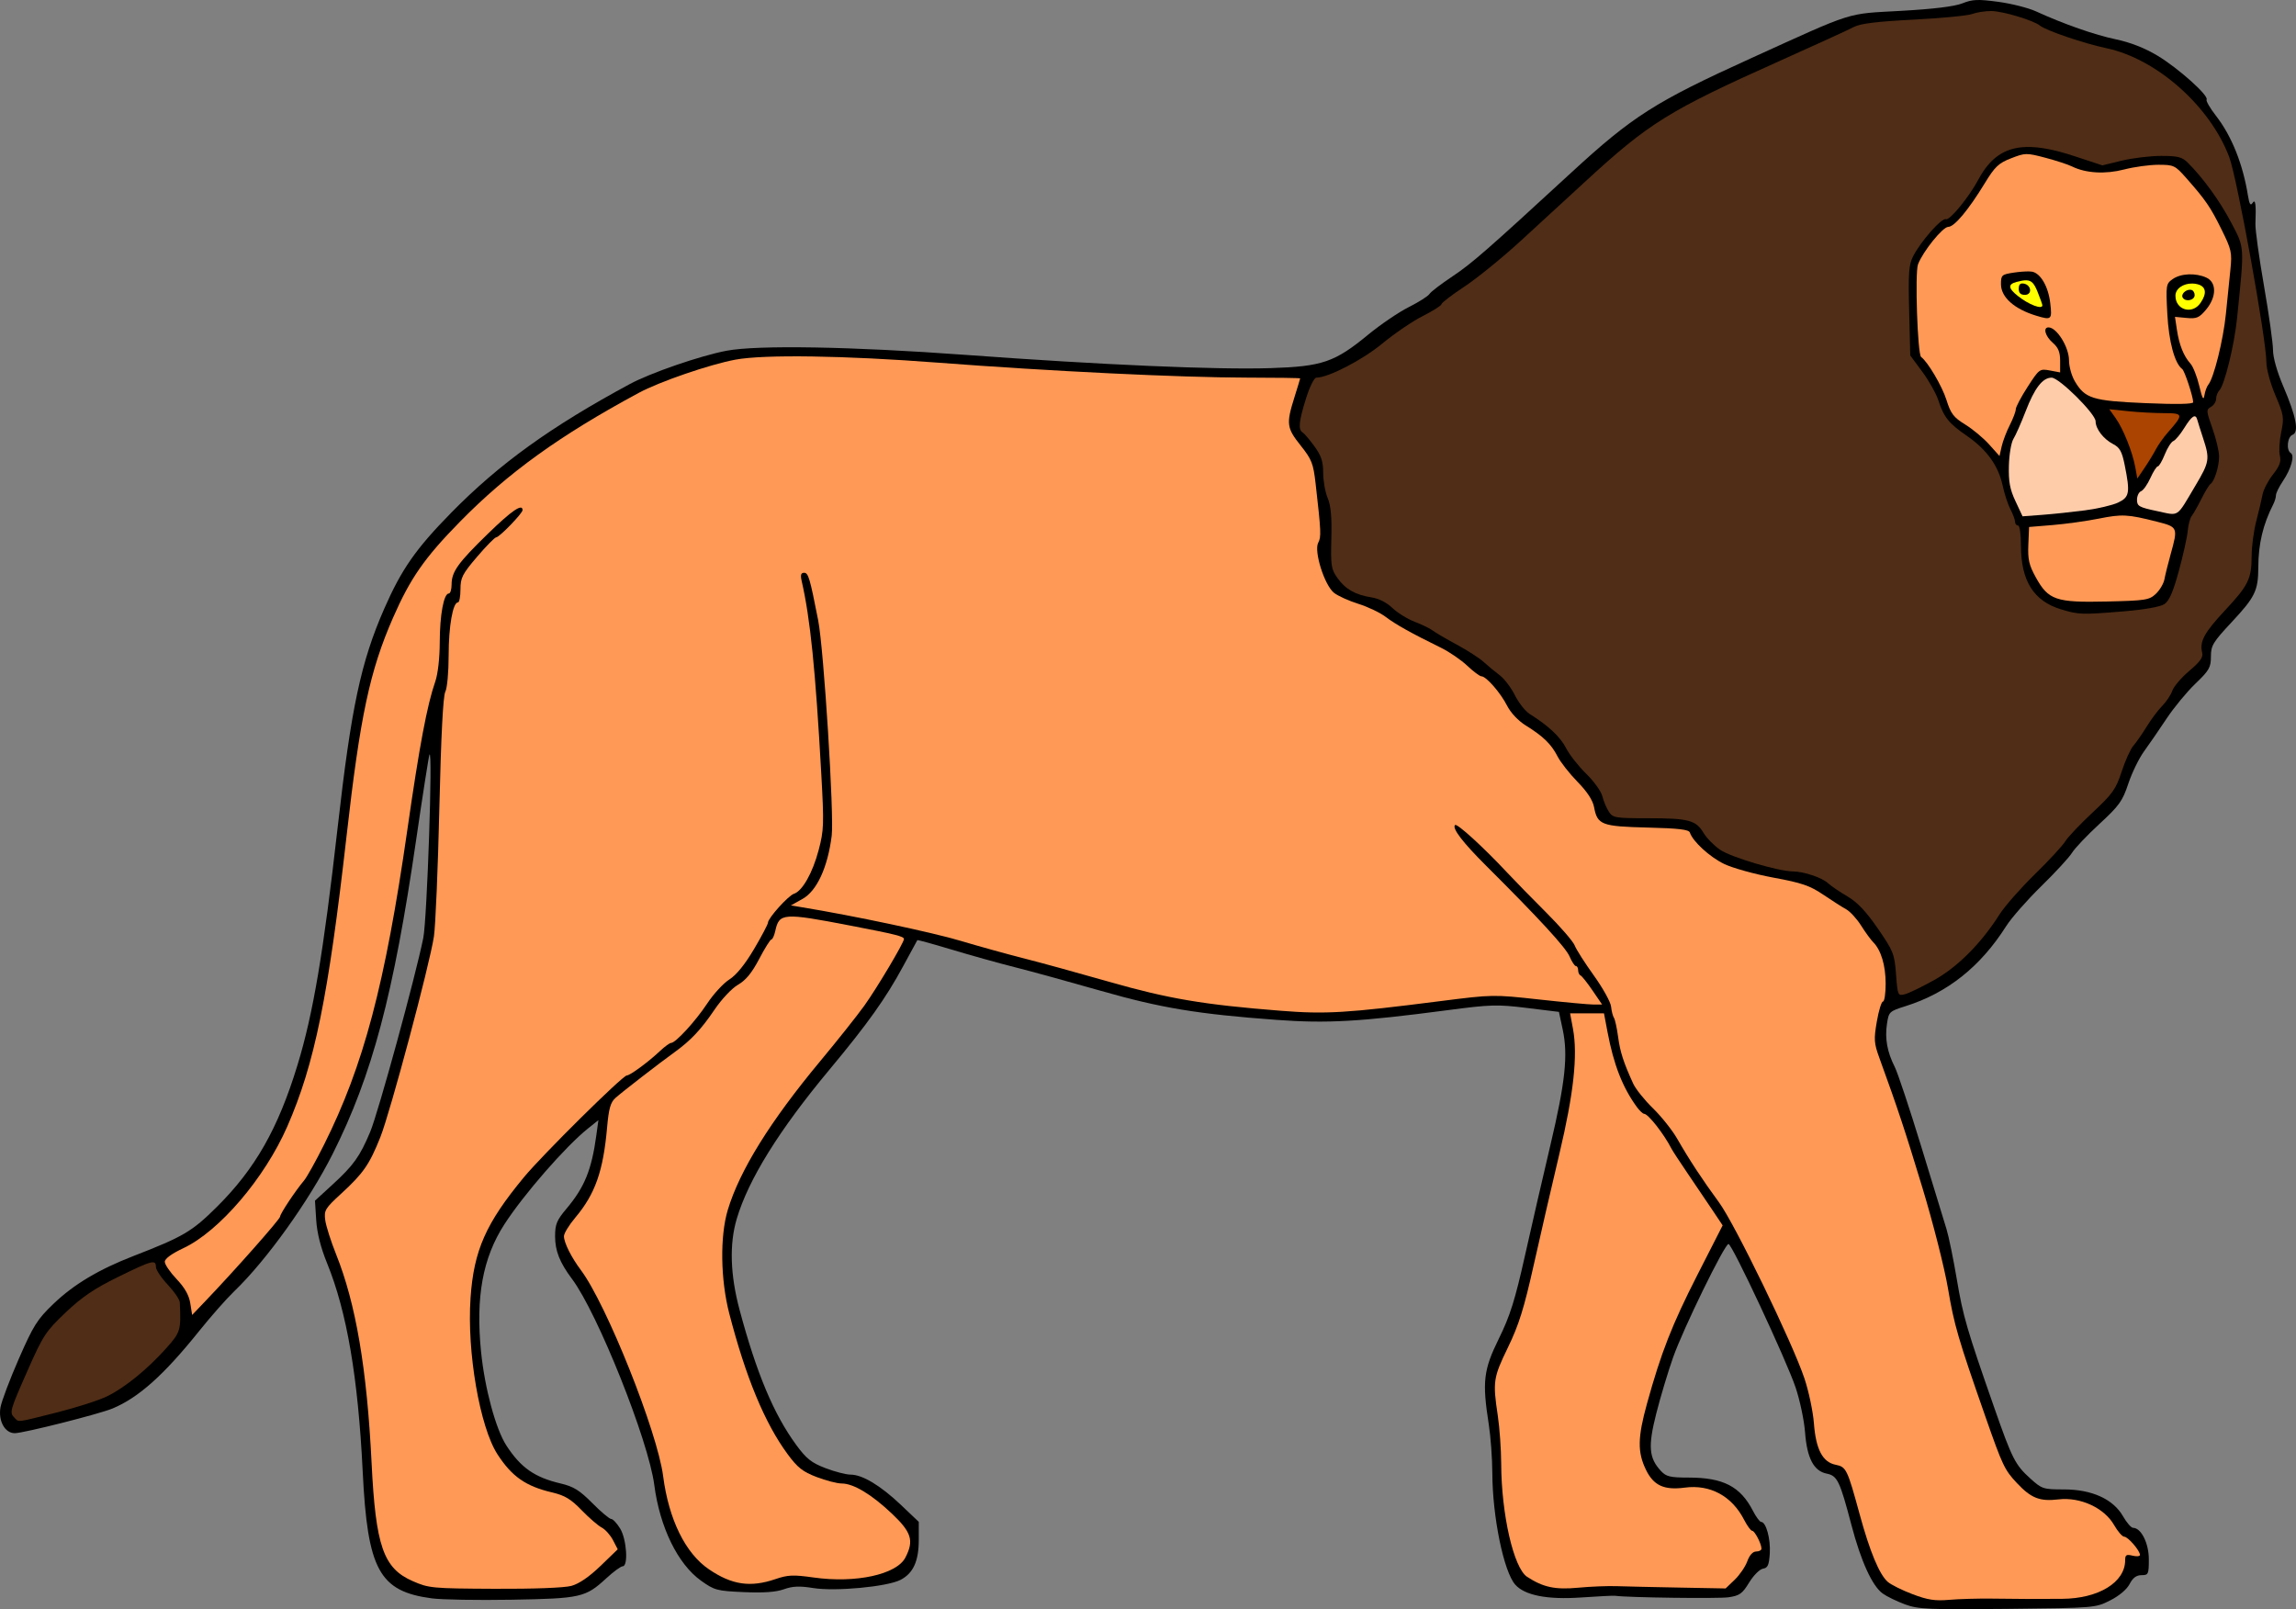 <?xml version="1.0" encoding="UTF-8" standalone="no"?>
<!-- Created with Inkscape (http://www.inkscape.org/) -->

<svg
   version="1.1"
   id="svg1"
   width="776.502"
   height="544.24"
   viewBox="0 0 776.502 544.24"
   sodipodi:docname="lav2b.svg"
   inkscape:version="1.3 (0e150ed6c4, 2023-07-21)"
   xmlns:inkscape="http://www.inkscape.org/namespaces/inkscape"
   xmlns:sodipodi="http://sodipodi.sourceforge.net/DTD/sodipodi-0.dtd"
   xmlns="http://www.w3.org/2000/svg"
   xmlns:svg="http://www.w3.org/2000/svg">
  <rect x="0" y="0" width="776.502" height="544.24" fill="#808080" stroke="none"/>
  <defs
     id="defs1" />
  <sodipodi:namedview
     id="namedview1"
     pagecolor="#ffffff"
     bordercolor="#000000"
     borderopacity="0.25"
     inkscape:showpageshadow="2"
     inkscape:pageopacity="0.0"
     inkscape:pagecheckerboard="0"
     inkscape:deskcolor="#d1d1d1"
     showgrid="false"
     inkscape:zoom="0.81831753"
     inkscape:cx="607.95471"
     inkscape:cy="186.35798"
     inkscape:window-width="1920"
     inkscape:window-height="1011"
     inkscape:window-x="0"
     inkscape:window-y="0"
     inkscape:window-maximized="1"
     inkscape:current-layer="layer2" />
  <g
     inkscape:groupmode="layer"
     id="layer2"
     inkscape:label="Layer 1">
    <path
       style="fill:#000000"
       d="m 672.5,560.865 c -2.75,-1.016 -6.125,-2.66 -7.5,-3.653 -3.545,-2.559 -7.339,-10.864 -10.57,-23.137 -3.944,-14.984 -4.767,-16.693 -8.387,-17.417 -4.37,-0.874 -6.646,-5.23 -7.309,-13.988 -0.302,-3.997 -1.732,-10.79 -3.177,-15.095 C 632.461,478.353 614.064,439 612.849,439 c -1.324,0 -15.303,28.613 -18.748,38.374 -1.716,4.862 -4.278,13.405 -5.693,18.983 -2.82,11.117 -2.496,15.024 1.607,19.428 1.766,1.896 3.115,2.214 9.375,2.214 11.681,0 17.481,3.004 21.722,11.25 1.061,2.062 2.315,3.75 2.787,3.75 1.644,0 3.22,5.741 2.912,10.604 -0.254,3.997 -0.678,4.953 -2.311,5.207 -1.1,0.171 -3.199,2.275 -4.665,4.676 -2.317,3.794 -3.232,4.448 -7,4.998 -3.463,0.506 -34.283,0.097 -38.335,-0.508 -0.55,-0.082 -5.756,0.178 -11.568,0.578 -11.365,0.782 -18.99,-0.71 -22.21,-4.346 -3.89,-4.392 -7.692,-22.894 -7.749,-37.709 -0.019,-4.95 -0.561,-12.375 -1.205,-16.5 -2.26,-14.481 -1.799,-18.394 3.416,-29 3.795,-7.717 5.448,-12.972 8.81,-28 2.276,-10.175 6.142,-26.963 8.59,-37.308 5.067,-21.412 6.045,-30.539 4.197,-39.192 l -1.281,-6 -10.891,-1.336 c -10,-1.226 -12.207,-1.162 -27,0.787 -29.398,3.873 -40.576,4.505 -57.575,3.255 -26.74,-1.966 -39.133,-4.016 -59.506,-9.845 C 390.063,350.367 377,346.781 371.5,345.392 c -5.5,-1.388 -15.133,-4.074 -21.407,-5.968 -6.274,-1.894 -11.488,-3.326 -11.585,-3.184 -0.098,0.143 -2.243,4.084 -4.767,8.759 -5.895,10.918 -11.991,19.478 -24.965,35.051 -17.029,20.442 -27.394,37.124 -31.344,50.449 -2.527,8.524 -2.206,18.924 0.948,30.72 5.746,21.489 11.587,35.405 19.226,45.804 3.38,4.601 5.118,5.976 9.839,7.782 3.154,1.207 6.973,2.194 8.488,2.194 3.994,0 10.122,3.684 17.025,10.236 L 339,532.972 v 6.064 c 0,7.236 -1.865,11.326 -6.181,13.558 -4.506,2.33 -22.03,3.97 -29.524,2.764 -4.632,-0.746 -6.946,-0.649 -9.918,0.415 -2.68,0.96 -6.86,1.257 -13.539,0.964 -9.11,-0.4 -9.939,-0.622 -14.5,-3.884 C 257.492,547.241 251.412,534.782 249.55,520.5 247.59,505.466 230.391,462.395 221.73,450.83 217.559,445.261 216,441.325 216,436.364 c 0,-4.035 0.569,-5.41 3.847,-9.3 6.106,-7.246 8.495,-13.105 10.092,-24.76 l 0.712,-5.196 -3.575,2.865 c -7.566,6.063 -21.683,22.257 -28.218,32.368 -7.335,11.349 -9.754,24.588 -7.887,43.158 1.242,12.344 4.977,26.148 8.573,31.679 4.861,7.478 9.54,10.749 18.337,12.817 4.365,1.026 6.385,2.278 10.706,6.634 2.929,2.953 5.803,5.369 6.385,5.369 0.582,0 1.95,1.462 3.04,3.25 2.195,3.6 2.806,12.75 0.851,12.75 -0.626,0 -3.128,1.834 -5.56,4.076 -7.012,6.463 -8.615,6.826 -31.955,7.236 -11.466,0.201 -23.637,-0.007 -27.047,-0.462 C 156.521,556.477 152.569,549.228 150.937,516 c -1.567,-31.898 -5.36,-54.095 -12.047,-70.5 -2.156,-5.289 -3.402,-10.227 -3.678,-14.573 l -0.417,-6.573 5.913,-5.427 c 7.158,-6.569 9.253,-9.498 12.76,-17.841 2.723,-6.478 15.363,-52.649 17.956,-65.586 1.291,-6.445 3.253,-64.562 2.093,-62 -0.249,0.55 -2.289,13.6 -4.533,29 -7.61,52.224 -14.853,79.472 -28.164,105.957 -8.02,15.958 -22.404,36.036 -33.343,46.543 -2.577,2.475 -7.934,8.55 -11.904,13.5 -11.895,14.83 -20.417,22.448 -29.228,26.13 -4.517,1.887 -30.043,8.337 -33.071,8.356 -3.335,0.021 -5.643,-4.142 -4.841,-8.732 0.361,-2.065 3.152,-9.46 6.203,-16.433 4.929,-11.266 6.234,-13.336 11.706,-18.574 6.907,-6.611 15.313,-11.632 27.159,-16.222 16.739,-6.486 19.706,-8.233 28.061,-16.525 13.027,-12.928 20.744,-26.491 27.313,-48 5.311,-17.39 8.767,-37.849 13.601,-80.5 4.591,-40.511 7.855,-55.838 15.712,-73.792 5.862,-13.394 10.685,-20.31 22.685,-32.531 16.251,-16.55 33.652,-29.089 60.385,-43.511 7.02,-3.787 23.914,-9.604 32.743,-11.273 10.471,-1.98 42.314,-1.423 81,1.416 45.951,3.372 84.804,5.057 103,4.468 17.486,-0.566 21.672,-2.004 33,-11.334 4.125,-3.397 10.286,-7.58 13.692,-9.295 3.406,-1.715 6.556,-3.71 7,-4.434 0.444,-0.724 3.958,-3.414 7.808,-5.979 6.502,-4.331 11.619,-8.801 40.144,-35.061 C 580.431,57.537 588.01,52.715 620.5,37.956 c 35.415,-16.088 31.815,-14.951 50.729,-16.015 11.031,-0.62 18.091,-1.486 20.73,-2.542 3.394,-1.358 5.231,-1.436 12.104,-0.511 4.456,0.6 10.203,2.052 12.77,3.227 9.415,4.309 19.851,7.96 27.103,9.482 4.845,1.017 9.722,2.933 14,5.503 6.979,4.192 17.416,13.523 16.6,14.843 -0.268,0.434 1.155,2.898 3.162,5.475 5.303,6.806 9.112,16.309 10.83,27.013 0.461,2.87 0.875,3.545 1.536,2.5 0.984,-1.555 1.257,0.392 0.99,7.069 -0.077,1.925 1.229,11.375 2.902,21 1.673,9.625 3.042,19.373 3.043,21.661 6.5e-4,2.53 1.374,7.37 3.505,12.347 4.359,10.185 5.359,15.446 3.101,16.313 -1.762,0.676 -2.2,5.192 -0.601,6.181 1.391,0.86 0.14,5.323 -2.659,9.48 -1.29,1.915 -2.345,4.059 -2.345,4.764 0,0.705 -0.398,2.063 -0.883,3.018 -3.521,6.921 -5.058,13.387 -5.092,21.421 -0.034,7.876 -1.075,10.01 -9.051,18.55 -6.301,6.747 -6.974,7.866 -6.974,11.598 0,3.677 -0.576,4.683 -5.25,9.163 -2.888,2.768 -7.275,8.086 -9.75,11.818 -2.475,3.732 -5.9,8.71 -7.611,11.062 -1.711,2.352 -4.108,7.274 -5.328,10.938 -1.965,5.904 -3.075,7.453 -9.767,13.618 -4.152,3.826 -8.324,8.219 -9.271,9.762 -0.947,1.543 -5.631,6.631 -10.41,11.306 -4.779,4.675 -10.115,10.75 -11.859,13.5 -8.69,13.707 -19.862,22.594 -34.011,27.055 -5.527,1.742 -5.69,1.897 -6.308,6.025 -0.742,4.946 0.082,9.486 2.637,14.534 1.006,1.987 5.047,14.137 8.982,27 3.934,12.863 7.774,25.412 8.532,27.887 0.758,2.475 2.327,10.125 3.486,17 2.1,12.456 3.411,16.944 12.706,43.5 6.017,17.191 7.044,19.203 12.161,23.825 3.903,3.526 4.363,3.675 11.368,3.675 9.439,0 16.657,3.287 19.974,9.097 1.221,2.138 2.75,3.891 3.397,3.895 2.724,0.018 5.323,5.214 5.323,10.643 0,5.041 -0.149,5.365 -2.474,5.365 -1.737,0 -2.936,0.893 -4.023,2.995 -0.939,1.815 -3.528,3.998 -6.574,5.541 -5,2.534 -5.176,2.548 -34.727,2.862 -26.896,0.285 -30.174,0.141 -34.702,-1.533 z"
       id="path1"
       transform="translate(-28.272,-18.274)" />
    <g
       id="layer3"
       inkscape:label="01"
       style="fill:#ff9955">
      <path
         style="fill:#ff9955"
         d="m 702,558.936 c 9.57,0.129 13.389,0.141 23.671,0.072 C 738.031,558.925 747,553.431 747,545.941 c 0,-1.803 0.412,-2.055 2.5,-1.531 1.375,0.345 2.5,0.23 2.5,-0.257 0,-1.458 -4.056,-6.153 -5.323,-6.162 -0.648,-0.004 -2.182,-1.767 -3.41,-3.918 -3.328,-5.829 -11.421,-9.567 -18.828,-8.696 -6.341,0.745 -9.241,-0.397 -14.07,-5.543 -4.146,-4.418 -4.857,-5.916 -10.593,-22.322 C 690.481,470.928 689.175,466.455 687.071,454 c -1.161,-6.875 -5.047,-22.175 -8.634,-34 -5.906,-19.467 -8.345,-26.825 -14.588,-44 -1.789,-4.923 -1.877,-6.208 -0.833,-12.25 0.641,-3.712 1.575,-6.75 2.075,-6.75 0.5,0 0.909,-2.714 0.909,-6.032 0,-6.169 -1.565,-11.39 -4.205,-14.03 -0.815,-0.815 -2.664,-3.354 -4.108,-5.641 -1.444,-2.287 -3.701,-4.752 -5.016,-5.478 -1.315,-0.726 -4.817,-2.96 -7.781,-4.966 -4.517,-3.055 -7.254,-3.99 -16.89,-5.768 -6.325,-1.167 -13.832,-3.257 -16.682,-4.644 -4.867,-2.369 -10.528,-7.568 -11.536,-10.595 -0.34,-1.02 -3.822,-1.43 -14.366,-1.689 -15.523,-0.382 -16.905,-0.913 -18.034,-6.929 -0.432,-2.301 -2.342,-5.219 -5.585,-8.531 -2.711,-2.769 -5.756,-6.646 -6.766,-8.616 -2.128,-4.148 -4.844,-6.788 -10.761,-10.458 -2.523,-1.565 -5.066,-4.264 -6.304,-6.689 C 535.715,252.522 530.888,247 529.282,247 c -0.551,0 -2.711,-1.612 -4.801,-3.583 -2.09,-1.971 -6.09,-4.707 -8.89,-6.08 -10.026,-4.918 -15.329,-7.877 -18.683,-10.428 -1.874,-1.425 -6.024,-3.409 -9.223,-4.407 -3.198,-0.999 -6.9,-2.67 -8.227,-3.713 -3.24,-2.548 -6.894,-14.106 -5.364,-16.965 1.052,-1.965 0.976,-3.685 -0.879,-19.964 -0.78,-6.845 -1.305,-8.186 -5.043,-12.881 -4.749,-5.964 -4.938,-7.359 -2.185,-16.14 1.093,-3.486 1.993,-6.452 2,-6.589 0.007,-0.138 -8.2,-0.258 -18.237,-0.267 -22.21,-0.021 -66.529,-2.169 -104.25,-5.053 -31.584,-2.415 -58.848,-2.821 -68.5,-1.021 -8.78,1.638 -25.689,7.451 -32.743,11.257 -26.732,14.422 -44.134,26.961 -60.385,43.511 -12.001,12.222 -16.823,19.137 -22.685,32.531 -7.858,17.953 -11.121,33.281 -15.712,73.792 -6.16,54.356 -10.804,77.12 -20.044,98.25 -7.645,17.483 -23.011,35.471 -35.182,41.184 -3.964,1.861 -6.25,3.539 -6.25,4.587 0,0.909 1.797,3.543 3.994,5.852 2.74,2.881 4.193,5.443 4.628,8.164 l 0.634,3.966 4.538,-4.751 C 107.936,447.633 123,430.592 123,429.738 c 0,-0.945 5.175,-8.738 8.128,-12.238 0.928,-1.1 3.945,-6.513 6.706,-12.029 13.408,-26.794 20.685,-54.274 28.193,-106.475 4.114,-28.604 6.69,-42.283 9.457,-50.225 0.882,-2.532 1.496,-7.936 1.508,-13.271 0.021,-9.235 1.366,-16.5 3.056,-16.5 0.524,0 0.953,-1.366 0.953,-3.035 0,-4.324 2.136,-7.308 12.322,-17.215 8.065,-7.843 11.678,-10.304 11.678,-7.951 0,1.089 -7.864,9.201 -8.92,9.201 -0.465,0 -3.373,2.961 -6.463,6.58 -4.983,5.837 -5.617,7.079 -5.617,11 C 184,220.011 183.621,222 183.158,222 181.422,222 180,230.072 180,239.932 c 0,5.712 -0.501,11.135 -1.138,12.326 -0.743,1.388 -1.437,14.994 -1.999,39.184 -0.473,20.382 -1.303,39.983 -1.843,43.558 -1.455,9.632 -14.732,59.356 -18.122,67.871 -3.667,9.211 -5.765,12.241 -13.195,19.06 -5.499,5.046 -5.884,5.685 -5.437,9.018 0.265,1.973 1.922,7.179 3.683,11.569 6.665,16.616 10.429,38.749 11.988,70.482 1.385,28.188 3.974,35.653 13.871,40 5.475,2.404 6.534,2.504 27.693,2.611 13.145,0.066 23.61,-0.328 26,-0.98 2.603,-0.71 6.04,-3.06 9.842,-6.732 l 5.843,-5.641 -1.603,-3.1 c -0.882,-1.705 -2.611,-3.628 -3.842,-4.274 -1.232,-0.646 -4.288,-3.293 -6.792,-5.883 -3.621,-3.745 -5.667,-4.971 -10,-5.99 -8.868,-2.086 -13.532,-5.338 -18.404,-12.834 -5.993,-9.22 -10.389,-34.647 -9.14,-52.878 1.105,-16.126 5.154,-25.292 18.065,-40.887 C 211.77,408.802 238.864,382 240.258,382 c 1.096,0 7.292,-4.558 11.182,-8.227 1.617,-1.525 3.322,-2.773 3.789,-2.773 1.527,0 8.288,-7.375 12.224,-13.334 2.119,-3.209 5.487,-6.866 7.485,-8.126 2.363,-1.492 5.279,-5.082 8.347,-10.278 2.594,-4.392 4.716,-8.417 4.716,-8.944 0,-1.507 6.866,-9.139 8.778,-9.758 2.849,-0.921 6.317,-7.052 8.358,-14.776 1.774,-6.711 1.844,-8.742 0.892,-25.784 -1.98,-35.433 -3.708,-52.429 -6.634,-65.25 -0.463,-2.029 -0.245,-2.75 0.829,-2.75 1.429,0 1.951,1.764 4.751,16.076 1.912,9.77 5.442,66.028 4.573,72.877 -1.357,10.697 -5.012,18.619 -9.84,21.326 l -3.963,2.221 3.877,0.637 c 17.368,2.852 43.894,8.464 53.377,11.294 6.325,1.887 16,4.569 21.5,5.959 5.5,1.39 18.563,4.977 29.028,7.972 19.901,5.694 31.814,7.704 57.798,9.753 15.378,1.213 22.252,0.799 54.026,-3.249 17.694,-2.255 17.991,-2.259 33.5,-0.552 8.606,0.947 16.907,1.715 18.446,1.705 l 2.798,-0.017 -3.24,-4.75 c -1.782,-2.612 -3.604,-4.9 -4.048,-5.083 C 562.364,347.983 562,347.196 562,346.417 562,345.637 561.66,345 561.244,345 c -0.416,0 -1.381,-1.462 -2.145,-3.25 -1.301,-3.043 -10.324,-12.854 -28.208,-30.67 -7.957,-7.927 -11.603,-12.702 -10.524,-13.781 0.659,-0.659 9.648,7.543 17.598,16.058 2.494,2.672 8.447,8.764 13.229,13.538 4.782,4.774 9.119,9.788 9.637,11.142 0.518,1.354 3.434,5.928 6.478,10.164 3.044,4.236 5.666,8.961 5.825,10.5 0.16,1.539 0.594,3.248 0.966,3.798 0.372,0.55 1.003,3.431 1.403,6.403 0.695,5.166 1.819,8.651 5.121,15.878 0.824,1.804 3.832,5.553 6.683,8.331 2.851,2.777 6.536,7.408 8.188,10.29 4.058,7.077 8.485,13.817 14.155,21.547 5.354,7.3 24.829,47.439 28.871,59.503 1.465,4.373 2.911,11.222 3.213,15.219 0.665,8.787 2.935,13.114 7.344,13.995 3.594,0.719 3.947,1.447 8.136,16.79 3.434,12.577 6.636,20.282 9.472,22.797 1.087,0.964 4.864,2.846 8.394,4.183 5.141,1.947 7.613,2.327 12.418,1.908 3.3,-0.288 9.825,-0.471 14.5,-0.408 z"
         id="path2"
         transform="translate(-28.272,-18.274)" />
      <path
         style="fill:#ff9955"
         d="m 575,554.722 c 3.025,0.104 12.56,0.32 21.188,0.48 l 15.688,0.291 3.066,-2.937 c 1.686,-1.616 3.604,-4.426 4.262,-6.246 C 619.956,544.233 621.072,543 622.201,543 623.19,543 624,542.571 624,542.047 624,540.398 621.716,536 620.86,536 c -0.451,0 -1.687,-1.688 -2.748,-3.75 -4.122,-8.014 -11.467,-11.991 -20.043,-10.854 -7.011,0.93 -10.555,-0.704 -13.149,-6.062 -2.882,-5.954 -2.803,-10.887 0.361,-22.335 4.787,-17.319 8.464,-26.707 17.07,-43.586 l 8.52,-16.71 -3.41,-5.102 c -1.875,-2.806 -5.612,-8.334 -8.303,-12.285 -2.691,-3.951 -5.196,-7.776 -5.565,-8.5 -2.556,-5.009 -7.869,-11.794 -9.279,-11.848 -0.448,-0.017 -1.571,-1.073 -2.495,-2.346 -4.815,-6.632 -7.797,-14.275 -9.897,-25.372 L 570.74,361 h -5.733 -5.733 l 0.975,5.25 c 1.652,8.892 0.238,21.875 -4.602,42.25 -2.482,10.45 -6.375,27.325 -8.652,37.5 -3.315,14.818 -5.057,20.391 -8.752,28 -4.954,10.201 -5.154,11.542 -3.431,23 0.62,4.125 1.141,11.464 1.158,16.308 0.06,17.106 4.219,35.274 8.755,38.247 5.416,3.549 9.524,4.426 17.275,3.69 4.125,-0.392 9.975,-0.627 13,-0.524 z"
         id="path3"
         transform="translate(-28.272,-18.274)" />
      <path
         style="fill:#ff9955"
         d="m 290.541,552.331 c 4.21,-1.435 6.023,-1.51 12.928,-0.535 14.199,2.004 28.038,-1.008 31.007,-6.75 2.955,-5.714 2.094,-8.533 -4.52,-14.81 C 323.054,523.684 316.926,520 312.932,520 c -1.515,0 -5.334,-0.987 -8.488,-2.194 -4.721,-1.807 -6.459,-3.182 -9.839,-7.782 -7.705,-10.489 -14.103,-25.924 -19.698,-47.524 -2.96,-11.427 -3.171,-26.128 -0.503,-35 4.033,-13.407 14.359,-30.02 31.359,-50.449 5.744,-6.903 12.412,-15.294 14.818,-18.647 4.282,-5.967 13.397,-21.285 13.411,-22.538 0.011,-0.895 -2.677,-1.57 -17.993,-4.522 -22.861,-4.406 -24.188,-4.316 -25.515,1.725 -0.354,1.612 -0.95,2.931 -1.325,2.931 -0.375,0 -2.234,2.966 -4.132,6.592 -2.456,4.692 -4.515,7.205 -7.145,8.718 -2.108,1.213 -5.56,4.885 -8.039,8.551 -4.479,6.625 -8.008,10.365 -13.533,14.343 -5.195,3.741 -17.647,13.38 -19.909,15.412 -1.648,1.481 -2.248,3.596 -2.801,9.884 -1.307,14.844 -4.031,22.585 -10.755,30.564 -2.116,2.51 -3.847,5.345 -3.847,6.3 0,2.171 2.469,7.112 5.73,11.466 8.666,11.572 25.874,54.673 27.815,69.67 1.898,14.662 7.521,26.112 15.48,31.517 7.79,5.29 14.024,6.208 22.516,3.314 z"
         id="path4"
         transform="translate(-28.272,-18.274)" />
      <path
         style="fill:#ff9955"
         d="m 757.381,219.112 c 1.328,-1.248 2.635,-3.471 2.905,-4.94 0.269,-1.469 1.215,-5.281 2.102,-8.47 2.519,-9.06 2.465,-9.188 -4.638,-10.99 -9.918,-2.517 -11.775,-2.613 -19.737,-1.024 -4.132,0.825 -11.113,1.795 -15.513,2.157 l -8,0.657 -0.25,6 c -0.207,4.959 0.227,6.866 2.5,10.991 4.264,7.74 6.807,8.611 23.983,8.216 13.181,-0.303 14.412,-0.495 16.648,-2.596 z"
         id="path8"
         transform="translate(-28.272,-18.274)" />
      <path
         id="path12"
         style="fill:#ff9955"
         d="m 713.61,70.387 c -1.49,0.025 -2.786,0.488 -5.168,1.412 -4.269,1.656 -5.487,2.811 -8.941,8.471 -5.543,9.08 -10.275,14.73 -12.334,14.73 -1.864,0 -8.573,8.309 -10.232,12.674 -1.087,2.86 -0.16,30.451 1.053,31.326 2.237,1.614 7.098,9.86 8.568,14.535 1.465,4.656 2.397,5.879 6.332,8.305 2.538,1.564 6.188,4.605 8.113,6.756 l 3.5,3.91 0.736,-3.27 c 0.406,-1.798 1.643,-5.043 2.75,-7.213 1.107,-2.17 2.014,-4.566 2.014,-5.328 0,-0.762 1.802,-4.174 4.006,-7.584 3.907,-6.045 4.093,-6.184 7.5,-5.545 l 3.494,0.656 v -3.932 c 0,-2.947 -0.626,-4.476 -2.5,-6.105 -2.548,-2.215 -3.367,-5.186 -1.43,-5.186 2.786,0 6.93,6.675 6.93,11.164 0,2.046 0.879,5.213 1.955,7.037 3.463,5.87 5.973,6.648 23.885,7.414 10.509,0.449 16.16,0.344 16.16,-0.303 0,-1.849 -2.896,-10.629 -3.701,-11.223 -2.561,-1.888 -4.56,-9.297 -5.047,-18.689 -0.506,-9.758 -0.445,-10.154 1.834,-11.75 2.751,-1.927 7.743,-2.141 11.367,-0.49 3.533,1.61 3.479,6.578 -0.117,10.852 -2.309,2.745 -3.186,3.117 -6.582,2.793 l -3.916,-0.373 0.662,4.414 c 0.761,5.073 2.291,8.887 4.588,11.428 0.882,0.975 2.215,4.35 2.961,7.5 1.011,4.269 1.455,5.09 1.748,3.227 0.216,-1.375 0.816,-3.014 1.332,-3.643 1.864,-2.272 5.039,-15.05 5.928,-23.857 0.499,-4.95 1.191,-11.761 1.537,-15.135 0.583,-5.677 0.358,-6.684 -3.014,-13.5 -3.773,-7.627 -5.382,-9.969 -11.984,-17.445 -3.717,-4.209 -4.164,-4.42 -9.355,-4.42 -2.999,0 -8.199,0.712 -11.557,1.582 -6.43,1.666 -12.997,1.288 -17.67,-1.016 -1.382,-0.681 -5.466,-2.013 -9.072,-2.961 -3.16,-0.83 -4.842,-1.244 -6.332,-1.219 z m 0.887,39.684 c 0.433,0.008 0.787,0.036 1.029,0.084 2.89,0.568 5.472,5.033 6.133,10.609 0.668,5.641 0.437,5.851 -4.717,4.287 -7.466,-2.265 -11.941,-6.262 -11.941,-10.664 0,-3.089 0.235,-3.3 4.383,-3.922 1.808,-0.271 3.814,-0.418 5.113,-0.395 z"
         transform="translate(-28.272,-18.274)" />
    </g>
    <g
       id="layer4"
       inkscape:label="02"
       style="fill:#502d16">
      <path
         style="fill:#502d16"
         d="m 47.5,495.976 c 6.6,-1.66 14.25,-4.121 17,-5.467 6.023,-2.948 13.622,-9.131 20.018,-16.287 4.818,-5.391 5.007,-6.03 4.564,-15.47 C 89.037,457.791 87.2,455.093 85,452.757 c -2.2,-2.336 -4,-5.037 -4,-6.002 0,-2.598 -1.297,-2.254 -12.817,3.4 -8.027,3.94 -12.209,6.774 -17.729,12.019 -6.708,6.372 -7.627,7.774 -12.845,19.594 -6.072,13.757 -6.204,14.236 -4.409,16.031 1.531,1.531 0.381,1.677 14.3,-1.824 z"
         id="path5"
         transform="translate(-28.272,-18.274)" />
      <path
         id="path6"
         style="display:inline;fill:#502d16"
         d="m 673.398,3.727 c -2.078,0 -4.979,0.455 -6.447,1.014 -1.468,0.558 -10.386,1.413 -19.816,1.898 -12.39,0.638 -17.977,1.326 -20.145,2.479 -1.65,0.877 -13.125,6.128 -25.5,11.668 -37.044,16.585 -43.846,20.813 -65.355,40.615 -5.87,5.404 -15.731,14.462 -21.91,20.129 -6.18,5.667 -14.722,12.603 -18.984,15.416 -4.263,2.813 -7.75,5.483 -7.75,5.934 0,0.451 -2.812,2.234 -6.25,3.965 -3.438,1.731 -9.625,5.937 -13.75,9.344 -6.758,5.582 -18.278,11.539 -22.314,11.539 -0.726,0 -2.254,3.082 -3.488,7.031 -2.445,7.826 -2.711,10.533 -1.131,11.51 0.586,0.362 2.386,2.481 4,4.709 2.292,3.163 2.934,5.119 2.934,8.932 0,2.685 0.681,6.515 1.516,8.512 1.092,2.614 1.442,6.456 1.25,13.719 -0.243,9.195 -0.06,10.375 2.062,13.352 2.704,3.791 6.092,5.71 11.586,6.559 2.385,0.369 5.121,1.762 7,3.566 1.697,1.629 5.111,3.74 7.586,4.691 2.475,0.951 5.175,2.262 6,2.912 0.825,0.65 4.474,2.785 8.107,4.746 3.634,1.961 7.761,4.623 9.172,5.914 1.411,1.291 3.844,3.305 5.406,4.477 1.562,1.171 3.885,4.223 5.164,6.783 1.279,2.56 3.522,5.405 4.986,6.322 6.324,3.961 10.378,7.763 12.309,11.547 1.138,2.23 4.196,6.127 6.797,8.66 2.601,2.533 5.058,5.945 5.461,7.582 0.403,1.637 1.387,3.989 2.188,5.227 1.375,2.126 2.112,2.25 13.367,2.25 13.618,0 16.144,0.671 18.68,4.963 1.001,1.695 3.517,4.257 5.59,5.693 3.634,2.518 19.758,7.315 24.656,7.334 3.615,0.014 9.843,2.105 11.855,3.98 0.986,0.919 3.922,2.917 6.525,4.443 3.39,1.987 6.322,5.079 10.328,10.895 5.257,7.631 5.628,8.564 6.15,15.477 0.542,7.171 0.618,7.34 2.969,6.75 1.326,-0.333 5.81,-2.502 9.963,-4.82 7.947,-4.437 15.876,-12.406 22.098,-22.215 1.744,-2.75 7.085,-8.825 11.867,-13.5 4.782,-4.675 9.412,-9.679 10.289,-11.121 0.877,-1.442 5.044,-5.844 9.262,-9.783 6.832,-6.38 7.908,-7.894 9.865,-13.879 1.208,-3.694 2.985,-7.617 3.947,-8.717 0.963,-1.1 2.998,-4.025 4.521,-6.5 1.524,-2.475 3.888,-5.625 5.254,-7 1.366,-1.375 2.902,-3.692 3.414,-5.146 0.512,-1.455 3.112,-4.483 5.779,-6.732 3.621,-3.053 4.717,-4.597 4.326,-6.09 -0.975,-3.73 0.67,-6.793 7.668,-14.287 7.988,-8.553 9.029,-10.689 9.051,-18.561 0.009,-3.127 0.715,-8.384 1.57,-11.684 0.855,-3.3 1.81,-7.35 2.121,-9 0.311,-1.65 1.9,-4.698 3.531,-6.773 2.261,-2.877 2.812,-4.389 2.316,-6.363 -0.357,-1.424 -0.153,-4.981 0.453,-7.902 1.031,-4.964 0.902,-5.78 -1.953,-12.49 -1.722,-4.047 -3.055,-8.948 -3.055,-11.23 0,-7.669 -9.863,-62.138 -12.553,-69.32 C 747.503,35.962 729.403,19.901 712.425,16.311 704.774,14.693 691.91,10.319 689.904,8.654 687.776,6.889 677.182,3.727 673.398,3.727 Z m 11.834,45.99 c 4.436,-0.133 9.782,0.931 16.375,3.107 l 9.383,3.098 6.643,-1.598 c 3.654,-0.879 9.635,-1.598 13.293,-1.598 5.556,0 7.026,0.37 8.926,2.25 5.204,5.149 10.942,13.068 14.779,20.396 4.532,8.655 4.464,7.529 1.924,32.354 -0.932,9.108 -4.258,22.592 -6.002,24.336 -0.585,0.585 -1.062,1.852 -1.062,2.814 0,0.963 -0.787,2.192 -1.75,2.734 -1.647,0.928 -1.618,1.356 0.5,7.301 1.238,3.473 2.25,7.746 2.25,9.498 -2.2e-4,3.381 -1.589,8.428 -2.928,9.295 -0.442,0.286 -1.818,2.546 -3.059,5.021 -1.24,2.475 -2.715,5.072 -3.275,5.771 -0.56,0.699 -1.163,2.949 -1.34,5 -0.177,2.051 -1.527,8.147 -3,13.547 -1.976,7.243 -3.271,10.207 -4.932,11.295 -1.359,0.891 -6.752,1.847 -13.609,2.414 -14.338,1.186 -15.295,1.155 -21.357,-0.686 -9.203,-2.794 -13.5,-9.627 -13.5,-21.469 0,-3.915 -0.43,-6.873 -1,-6.873 -0.55,0 -1.002,-0.562 -1.006,-1.25 -0.003,-0.688 -0.706,-2.592 -1.561,-4.23 -0.854,-1.639 -2.036,-5.239 -2.625,-8 -1.433,-6.713 -5.389,-12.213 -12.121,-16.848 -6.146,-4.232 -7.757,-6.254 -9.693,-12.172 -0.72,-2.2 -3.137,-6.475 -5.373,-9.5 l -4.064,-5.5 -0.375,-15.113 c -0.32,-12.926 -0.122,-15.603 1.375,-18.5 2.637,-5.104 9.649,-13.022 11.055,-12.482 1.294,0.496 7.745,-7.377 10.982,-13.404 3.891,-7.243 8.755,-10.788 16.148,-11.01 z" />
    </g>
    <g
       id="layer5"
       inkscape:label="03">
      <path
         style="fill:#ffccaa"
         d="m 770.805,182.44 c 4.713,-7.931 4.871,-8.915 2.561,-15.94 -0.904,-2.75 -1.792,-5.562 -1.974,-6.25 -0.571,-2.168 -1.842,-1.376 -4.379,2.728 -1.352,2.188 -3.031,4.198 -3.731,4.467 -0.7,0.268 -1.998,2.303 -2.886,4.521 -0.888,2.218 -1.947,4.033 -2.353,4.033 -0.407,0 -1.539,1.773 -2.517,3.941 -0.977,2.168 -2.396,4.178 -3.152,4.469 -0.756,0.29 -1.375,1.599 -1.375,2.909 0,2.133 0.705,2.53 6.75,3.804 7.724,1.628 6.408,2.503 13.055,-8.682 z"
         id="path10"
         transform="translate(-28.272,-18.274)" />
      <path
         style="fill:#ffccaa"
         d="m 733.367,190.883 c 4.327,-0.564 9.389,-1.752 11.25,-2.64 3.846,-1.834 4.107,-3.307 2.235,-12.627 -0.937,-4.665 -1.662,-5.984 -3.939,-7.161 C 739.652,166.769 737,163.314 737,160.754 737,158.237 724.663,146 722.126,146 c -3.057,0 -5.761,3.504 -8.806,11.412 -1.501,3.898 -3.347,8.075 -4.102,9.281 -0.759,1.213 -1.45,5.271 -1.545,9.079 -0.136,5.424 0.336,7.973 2.224,12.006 l 2.397,5.12 6.603,-0.494 c 3.632,-0.272 10.143,-0.956 14.47,-1.52 z"
         id="path9"
         transform="translate(-28.272,-18.274)" />
    </g>
    <path
       style="fill:#aa4400"
       d="m 757.394,170.222 c 0.779,-1.497 2.609,-4.072 4.067,-5.722 5.377,-6.088 5.296,-6.5 -1.279,-6.5 -3.239,0 -8.737,-0.298 -12.218,-0.662 l -6.33,-0.662 2.131,2.993 c 2.58,3.623 5.71,11.448 6.654,16.637 l 0.693,3.807 2.433,-3.585 c 1.338,-1.972 3.07,-4.81 3.85,-6.307 z"
       id="path11"
       transform="translate(-28.272,-18.274)" />
    <g
       id="layer6"
       inkscape:label="04">
      <path
         id="path16"
         style="fill:#ffff00"
         d="m 769.715,114.165 c -3.038,-0.056 -5.715,1.719 -5.715,4.113 0,4.833 5.639,6.503 8.443,2.5 2.314,-3.304 1.941,-5.642 -1.018,-6.385 -0.573,-0.144 -1.148,-0.218 -1.711,-0.229 z m -0.848,2.096 c 0.215,-0.003 0.428,0.025 0.633,0.09 0.55,0.174 1,0.947 1,1.719 0,1.769 -3.071,2.436 -4.035,0.875 -0.68,-1.101 0.898,-2.66 2.402,-2.684 z"
         transform="translate(-28.272,-18.274)" />
      <path
         id="path14"
         style="display:inline;fill:#ffff00"
         d="m 713.541,113.073 c -0.85,-0.018 -1.908,0.186 -3.291,0.557 -2.961,0.794 -2.84,2.111 0.434,4.727 3.709,2.963 8.316,4.716 8.316,3.164 0,-0.264 -0.725,-2.289 -1.609,-4.5 -1.117,-2.79 -1.98,-3.907 -3.85,-3.947 z m -1.318,1.064 c 0.156,-0.002 0.328,0.015 0.516,0.051 2.607,0.502 2.897,3.812 0.334,3.812 -1.431,0 -2.072,-0.643 -2.072,-2.074 0,-1.207 0.382,-1.779 1.223,-1.789 z"
         transform="translate(-28.272,-18.274)" />
    </g>
  </g>
</svg>
